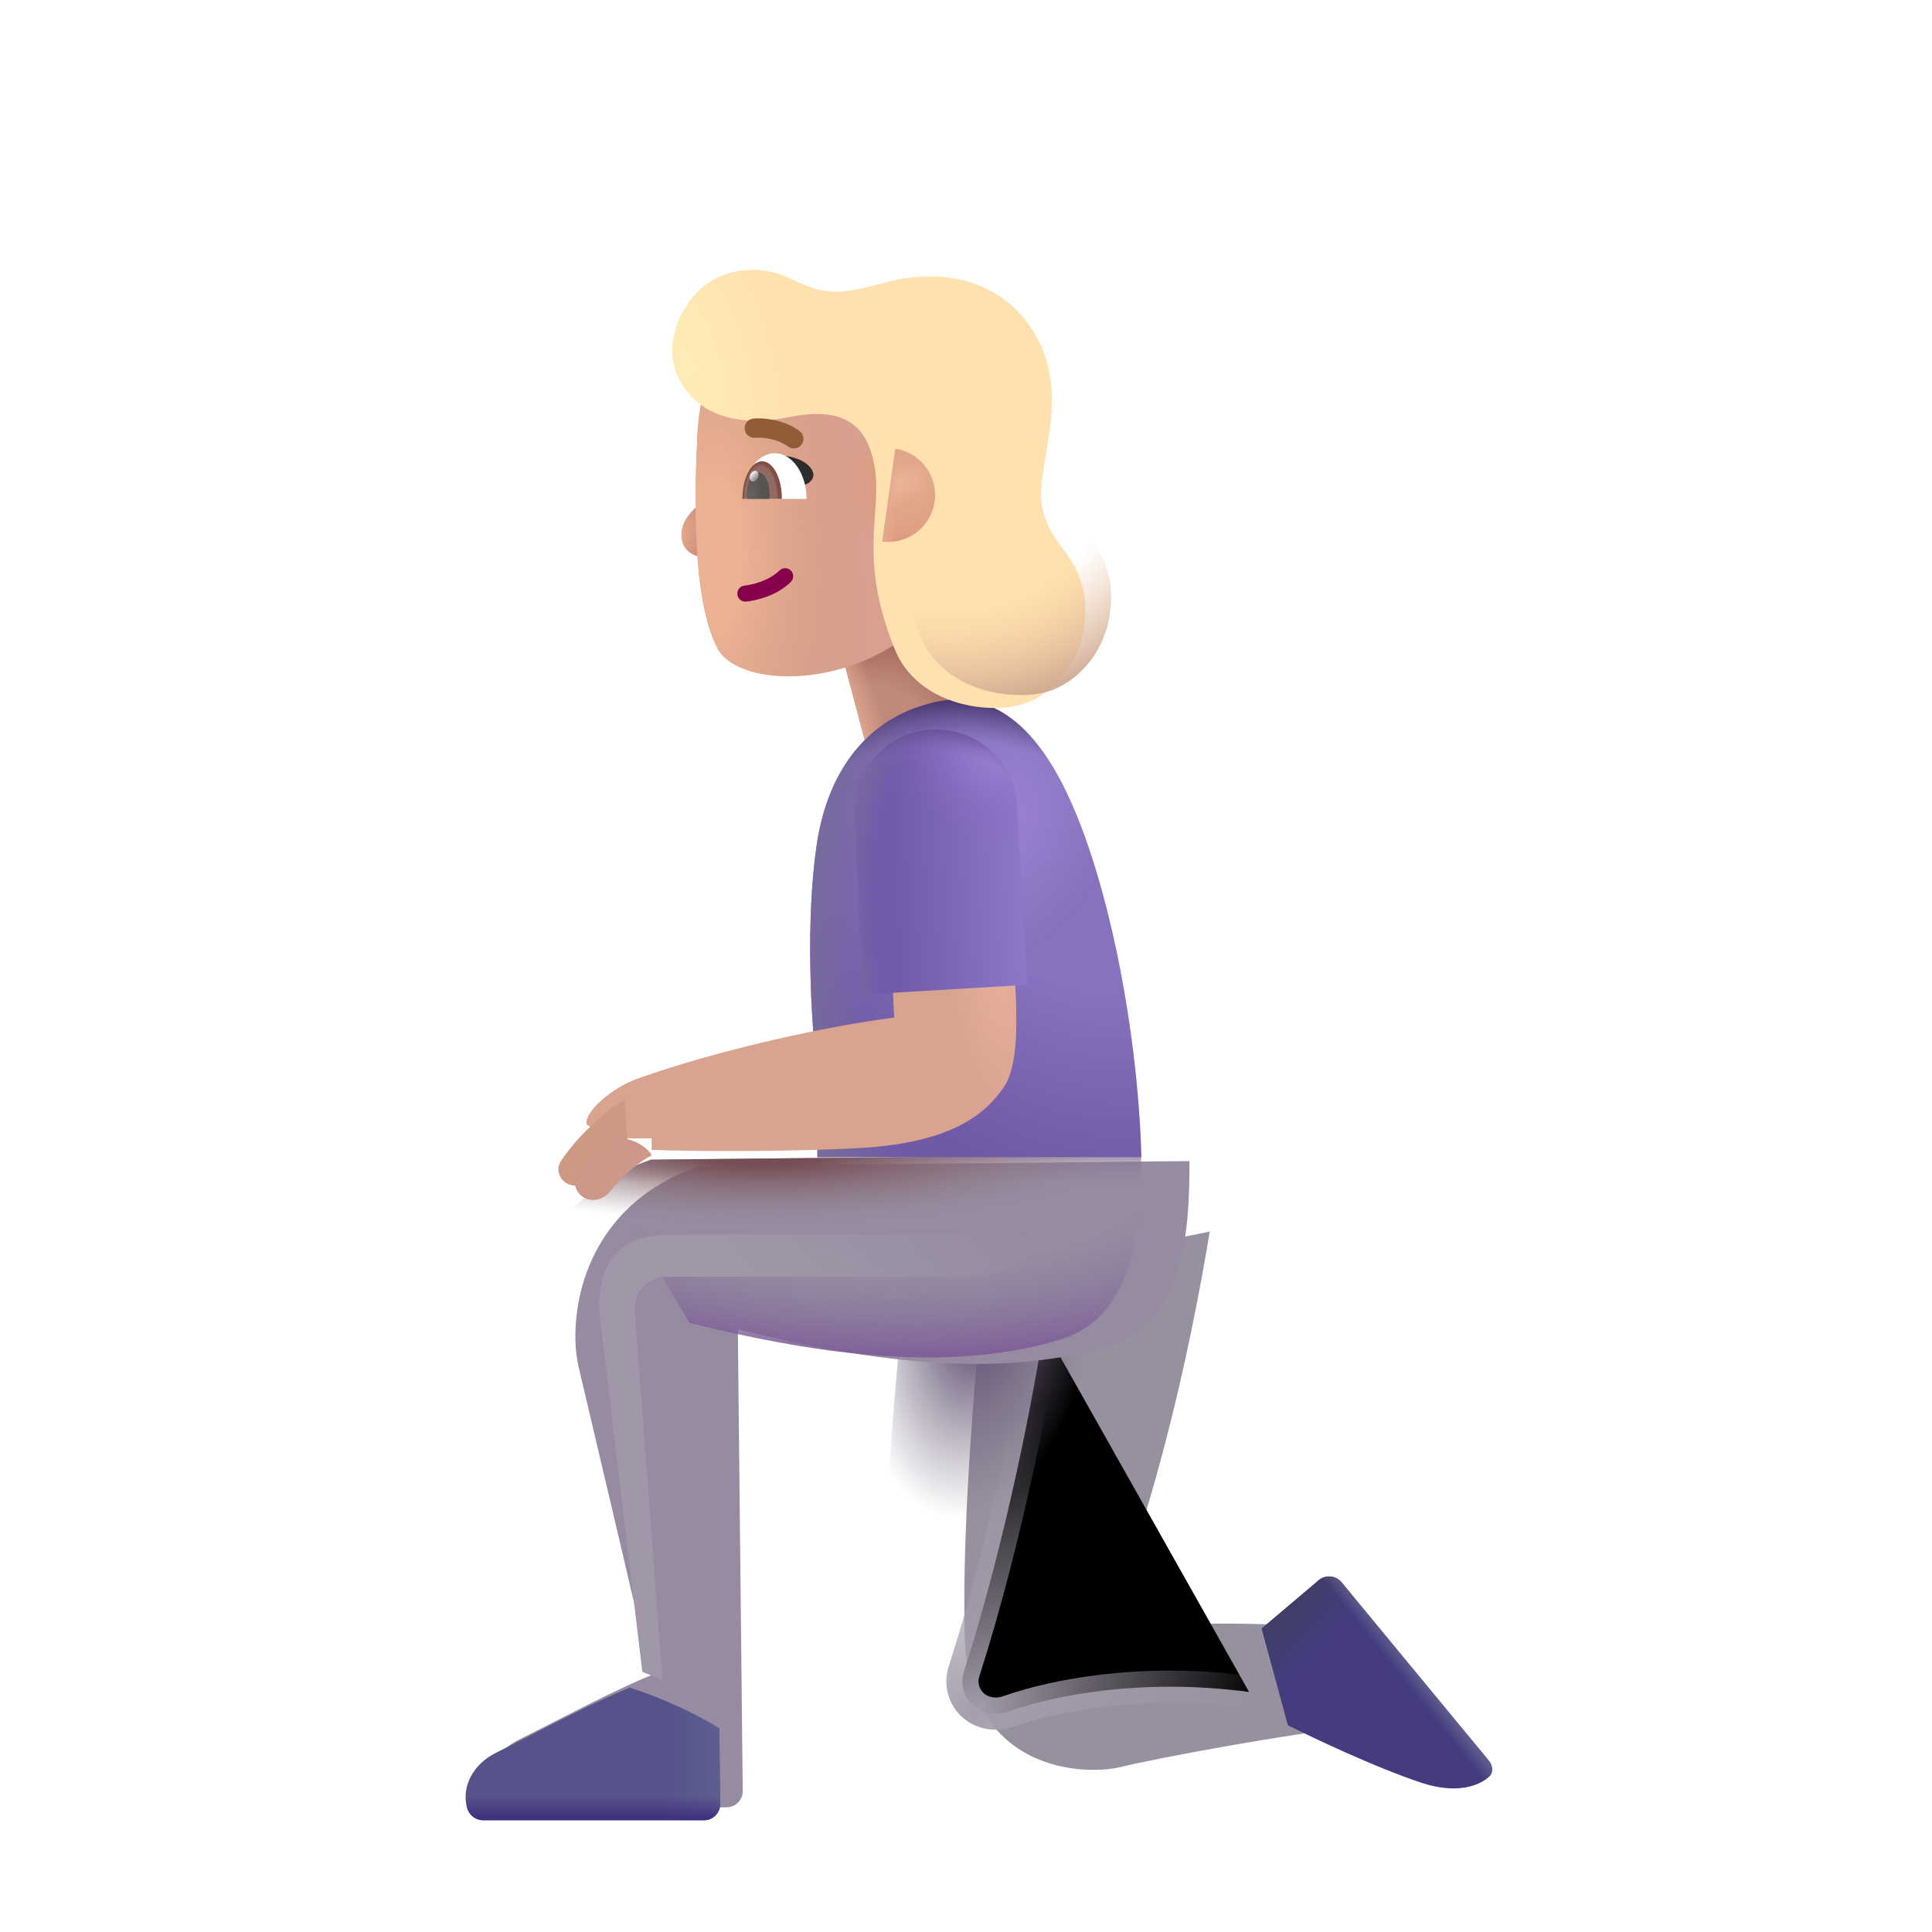 <svg viewBox="1 1 30 30" xmlns="http://www.w3.org/2000/svg">
<g filter="url(#filter0_ii_4002_253)">
<path d="M14.73 26.64C14.681 24.802 14.926 22.148 15.051 21.069L18.535 20.374C17.98 23.718 17.207 25.882 16.848 26.64C17.91 26.374 19.426 26.468 20.613 26.523L21.004 28.038C19.77 28.163 17.664 28.561 17.16 28.686C16.598 28.827 14.789 28.772 14.73 26.64Z" fill="#97919F"/>
</g>
<g filter="url(#filter1_f_4002_253)">
<path d="M17.208 21.616C17.07 22.557 16.635 24.88 15.969 26.954C15.907 27.147 15.966 27.358 16.121 27.489C16.269 27.614 16.476 27.639 16.659 27.575C17.348 27.331 18.712 27.049 20.396 27.273" stroke="url(#paint0_radial_4002_253)" stroke-width="0.5"/>
</g>
<path d="M14.73 26.64C14.681 24.802 14.926 22.148 15.051 21.069L18.535 20.374C17.98 23.718 17.207 25.882 16.848 26.64C17.91 26.374 19.426 26.468 20.613 26.523L21.004 28.038C19.77 28.163 17.664 28.561 17.16 28.686C16.598 28.827 14.789 28.772 14.73 26.64Z" fill="url(#paint1_radial_4002_253)"/>
<g filter="url(#filter2_i_4002_253)">
<path d="M9.236 22.132C9.373 22.707 10.043 25.559 10.361 26.913C9.788 27.145 8.972 27.581 8.294 27.921C7.97 28.084 7.761 28.416 7.851 28.768C7.88 28.883 7.984 28.964 8.103 28.964H11.533C11.672 28.964 11.784 28.85 11.783 28.711L11.707 21.542C13.494 21.984 15.644 22.351 17.454 21.804C18.654 21.441 18.72 19.987 18.72 18.929L11.111 19.007C9.236 19.648 9.064 21.413 9.236 22.132Z" fill="#968BA1"/>
</g>
<path d="M9.236 22.132C9.373 22.707 10.043 25.559 10.361 26.913C9.788 27.145 8.972 27.581 8.294 27.921C7.97 28.084 7.761 28.416 7.851 28.768C7.88 28.883 7.984 28.964 8.103 28.964H11.533C11.672 28.964 11.784 28.85 11.783 28.711L11.707 21.542C13.494 21.984 15.644 22.351 17.454 21.804C18.654 21.441 18.72 19.987 18.72 18.929L11.111 19.007C9.236 19.648 9.064 21.413 9.236 22.132Z" fill="url(#paint2_linear_4002_253)"/>
<path d="M9.236 22.132C9.373 22.707 10.043 25.559 10.361 26.913C9.788 27.145 8.972 27.581 8.294 27.921C7.97 28.084 7.761 28.416 7.851 28.768C7.88 28.883 7.984 28.964 8.103 28.964H11.533C11.672 28.964 11.784 28.85 11.783 28.711L11.707 21.542C13.494 21.984 15.644 22.351 17.454 21.804C18.654 21.441 18.72 19.987 18.72 18.929L11.111 19.007C9.236 19.648 9.064 21.413 9.236 22.132Z" fill="url(#paint3_radial_4002_253)"/>
<path d="M11.707 21.545L11.707 21.542C13.494 21.984 15.644 22.351 17.454 21.804C18.654 21.441 18.72 19.987 18.72 18.929L11.111 19.007C10.843 19.098 10.611 19.212 10.408 19.343L11.707 21.545Z" fill="url(#paint4_radial_4002_253)"/>
<g filter="url(#filter3_i_4002_253)">
<path d="M11.77 27.542C11.267 27.223 10.698 27.006 10.357 26.899C10.358 26.904 10.36 26.909 10.361 26.913C9.928 27.088 9.356 27.38 8.811 27.659C8.634 27.749 8.46 27.838 8.294 27.921C7.97 28.084 7.761 28.416 7.851 28.768C7.88 28.883 7.984 28.964 8.103 28.964H11.533C11.672 28.964 11.784 28.85 11.783 28.711L11.77 27.542Z" fill="#55538A"/>
<path d="M11.77 27.542C11.267 27.223 10.698 27.006 10.357 26.899C10.358 26.904 10.36 26.909 10.361 26.913C9.928 27.088 9.356 27.38 8.811 27.659C8.634 27.749 8.46 27.838 8.294 27.921C7.97 28.084 7.761 28.416 7.851 28.768C7.88 28.883 7.984 28.964 8.103 28.964H11.533C11.672 28.964 11.784 28.85 11.783 28.711L11.77 27.542Z" fill="url(#paint5_linear_4002_253)"/>
<path d="M11.77 27.542C11.267 27.223 10.698 27.006 10.357 26.899C10.358 26.904 10.36 26.909 10.361 26.913C9.928 27.088 9.356 27.38 8.811 27.659C8.634 27.749 8.46 27.838 8.294 27.921C7.97 28.084 7.761 28.416 7.851 28.768C7.88 28.883 7.984 28.964 8.103 28.964H11.533C11.672 28.964 11.784 28.85 11.783 28.711L11.77 27.542Z" fill="url(#paint6_linear_4002_253)"/>
</g>
<g filter="url(#filter4_i_4002_253)">
<path d="M21.476 25.788L20.591 26.538L20.997 28.038C21.388 28.236 22.347 28.691 23.06 28.929C23.607 29.111 23.947 28.989 24.116 28.845C24.194 28.78 24.181 28.666 24.117 28.588L21.831 25.819C21.742 25.712 21.582 25.698 21.476 25.788Z" fill="#443C7F"/>
<path d="M21.476 25.788L20.591 26.538L20.997 28.038C21.388 28.236 22.347 28.691 23.06 28.929C23.607 29.111 23.947 28.989 24.116 28.845C24.194 28.78 24.181 28.666 24.117 28.588L21.831 25.819C21.742 25.712 21.582 25.698 21.476 25.788Z" fill="url(#paint7_linear_4002_253)"/>
<path d="M21.476 25.788L20.591 26.538L20.997 28.038C21.388 28.236 22.347 28.691 23.06 28.929C23.607 29.111 23.947 28.989 24.116 28.845C24.194 28.78 24.181 28.666 24.117 28.588L21.831 25.819C21.742 25.712 21.582 25.698 21.476 25.788Z" fill="url(#paint8_linear_4002_253)"/>
</g>
<rect x="13.886" y="10.454" width="1.976" height="2.198" transform="rotate(-14.867 13.886 10.454)" fill="url(#paint9_radial_4002_253)"/>
<rect x="13.886" y="10.454" width="1.976" height="2.198" transform="rotate(-14.867 13.886 10.454)" fill="url(#paint10_linear_4002_253)"/>
<path d="M13.677 14.151C13.514 15.301 13.583 16.788 13.693 17.679V18.968H18.724C18.669 16.905 18.146 14.239 17.357 12.921C16.692 11.812 15.935 11.745 15.302 11.964C14.696 12.147 13.88 12.714 13.677 14.151Z" fill="url(#paint11_radial_4002_253)"/>
<path d="M13.677 14.151C13.514 15.301 13.583 16.788 13.693 17.679V18.968H18.724C18.669 16.905 18.146 14.239 17.357 12.921C16.692 11.812 15.935 11.745 15.302 11.964C14.696 12.147 13.88 12.714 13.677 14.151Z" fill="url(#paint12_radial_4002_253)"/>
<path d="M13.677 14.151C13.514 15.301 13.583 16.788 13.693 17.679V18.968H18.724C18.669 16.905 18.146 14.239 17.357 12.921C16.692 11.812 15.935 11.745 15.302 11.964C14.696 12.147 13.88 12.714 13.677 14.151Z" fill="url(#paint13_radial_4002_253)"/>
<path d="M13.677 14.151C13.514 15.301 13.583 16.788 13.693 17.679V18.968H18.724C18.669 16.905 18.146 14.239 17.357 12.921C16.692 11.812 15.935 11.745 15.302 11.964C14.696 12.147 13.88 12.714 13.677 14.151Z" fill="url(#paint14_radial_4002_253)"/>
<g filter="url(#filter5_ii_4002_253)">
<path d="M14.685 17.101L14.646 16.319L16.536 16.194C16.583 16.858 16.654 17.788 16.388 18.179C16.122 18.569 15.623 19.037 14.189 19.124C13.158 19.186 11.57 19.181 10.919 19.155V18.976H10.247L9.908 18.761C9.868 18.569 10.297 18.193 10.697 18.05C11.95 17.601 13.658 17.23 14.685 17.101Z" fill="#D8A490"/>
<path d="M14.685 17.101L14.646 16.319L16.536 16.194C16.583 16.858 16.654 17.788 16.388 18.179C16.122 18.569 15.623 19.037 14.189 19.124C13.158 19.186 11.57 19.181 10.919 19.155V18.976H10.247L9.908 18.761C9.868 18.569 10.297 18.193 10.697 18.05C11.95 17.601 13.658 17.23 14.685 17.101Z" fill="url(#paint15_radial_4002_253)"/>
</g>
<g filter="url(#filter6_i_4002_253)">
<path d="M10.599 18.171L10.642 18.804C10.409 18.985 10.19 19.231 10.039 19.412C9.954 19.514 9.807 19.54 9.693 19.471C9.576 19.398 9.533 19.247 9.608 19.132C9.92 18.66 10.403 18.288 10.599 18.171Z" fill="#CE9982"/>
</g>
<g filter="url(#filter7_i_4002_253)">
<path d="M10.552 18.769C10.877 18.765 11.068 18.947 11.122 19.038C10.851 19.182 10.623 19.414 10.471 19.605C10.373 19.729 10.194 19.774 10.059 19.691C9.923 19.607 9.882 19.427 9.98 19.301C10.237 18.972 10.46 18.811 10.552 18.769Z" fill="#CD9789"/>
</g>
<path d="M14.276 13.636C14.249 12.951 14.775 12.37 15.46 12.329C16.157 12.287 16.756 12.82 16.795 13.517L16.95 16.292L14.384 16.444L14.276 13.636Z" fill="url(#paint16_linear_4002_253)"/>
<path d="M14.276 13.636C14.249 12.951 14.775 12.37 15.46 12.329C16.157 12.287 16.756 12.82 16.795 13.517L16.95 16.292L14.384 16.444L14.276 13.636Z" fill="url(#paint17_radial_4002_253)"/>
<path d="M14.276 13.636C14.249 12.951 14.775 12.37 15.46 12.329C16.157 12.287 16.756 12.82 16.795 13.517L16.95 16.292L14.384 16.444L14.276 13.636Z" fill="url(#paint18_radial_4002_253)"/>
<path d="M14.276 13.636C14.249 12.951 14.775 12.37 15.46 12.329C16.157 12.287 16.756 12.82 16.795 13.517L16.95 16.292L14.384 16.444L14.276 13.636Z" fill="url(#paint19_radial_4002_253)"/>
<g filter="url(#filter8_f_4002_253)">
<path d="M10.318 21.468L10.974 26.96L11.286 27.085L10.857 21.355C10.835 21.071 11.054 20.829 11.338 20.827C12.264 20.821 15.186 20.827 15.88 20.827C16.692 20.827 16.974 20.554 16.974 20.179C15.781 20.168 12.297 20.154 11.31 20.179C10.322 20.204 10.271 21.041 10.318 21.468Z" fill="url(#paint20_linear_4002_253)"/>
</g>
<path d="M11.792 8.89C11.948 8.743 12.021 8.485 12.042 8.394L12.243 8.459V9.584C12.028 9.721 11.704 9.665 11.612 9.46C11.534 9.284 11.597 9.073 11.792 8.89Z" fill="url(#paint21_radial_4002_253)"/>
<g filter="url(#filter9_i_4002_253)">
<path d="M12.029 7.953C12.068 7.151 12.327 6.765 12.45 6.652H16.182L16.244 9.816C15.378 11.938 12.733 12.029 12.338 11.261C11.943 10.494 11.985 8.88 12.029 7.953Z" fill="url(#paint22_linear_4002_253)"/>
<path d="M12.029 7.953C12.068 7.151 12.327 6.765 12.45 6.652H16.182L16.244 9.816C15.378 11.938 12.733 12.029 12.338 11.261C11.943 10.494 11.985 8.88 12.029 7.953Z" fill="url(#paint23_radial_4002_253)"/>
<path d="M12.029 7.953C12.068 7.151 12.327 6.765 12.45 6.652H16.182L16.244 9.816C15.378 11.938 12.733 12.029 12.338 11.261C11.943 10.494 11.985 8.88 12.029 7.953Z" fill="url(#paint24_radial_4002_253)"/>
<path d="M12.029 7.953C12.068 7.151 12.327 6.765 12.45 6.652H16.182L16.244 9.816C15.378 11.938 12.733 12.029 12.338 11.261C11.943 10.494 11.985 8.88 12.029 7.953Z" fill="url(#paint25_radial_4002_253)"/>
</g>
<g filter="url(#filter10_ii_4002_253)">
<path d="M11.91 6.606C11.738 6.196 11.926 5.762 12.023 5.614C12.39 4.942 13.151 4.898 13.589 5.09C14.105 5.317 14.259 5.437 15.093 5.2C15.93 4.961 16.961 5.071 17.5 6.039C18.039 7.008 17.453 8.098 17.586 8.692C17.718 9.286 18.098 9.344 18.238 10.032C18.355 10.985 17.765 11.606 17.242 11.746C16.718 11.887 15.64 11.746 15.289 10.871C14.713 9.44 15.105 8.762 14.98 8.043C14.855 7.325 14.425 7.122 13.644 7.278C12.724 7.462 12.138 7.152 11.91 6.606Z" fill="#FFE0AF"/>
<path d="M11.91 6.606C11.738 6.196 11.926 5.762 12.023 5.614C12.39 4.942 13.151 4.898 13.589 5.09C14.105 5.317 14.259 5.437 15.093 5.2C15.93 4.961 16.961 5.071 17.5 6.039C18.039 7.008 17.453 8.098 17.586 8.692C17.718 9.286 18.098 9.344 18.238 10.032C18.355 10.985 17.765 11.606 17.242 11.746C16.718 11.887 15.64 11.746 15.289 10.871C14.713 9.44 15.105 8.762 14.98 8.043C14.855 7.325 14.425 7.122 13.644 7.278C12.724 7.462 12.138 7.152 11.91 6.606Z" fill="url(#paint26_radial_4002_253)"/>
</g>
<path d="M11.91 6.606C11.738 6.196 11.926 5.762 12.023 5.614C12.39 4.942 13.151 4.898 13.589 5.09C14.105 5.317 14.259 5.437 15.093 5.2C15.93 4.961 16.961 5.071 17.5 6.039C18.039 7.008 17.453 8.098 17.586 8.692C17.718 9.286 18.098 9.344 18.238 10.032C18.355 10.985 17.765 11.606 17.242 11.746C16.718 11.887 15.64 11.746 15.289 10.871C14.713 9.44 15.105 8.762 14.98 8.043C14.855 7.325 14.425 7.122 13.644 7.278C12.724 7.462 12.138 7.152 11.91 6.606Z" fill="url(#paint27_radial_4002_253)"/>
<path d="M14.702 9.407L14.902 7.968C15.252 8.02 15.52 8.322 15.52 8.686C15.52 9.087 15.195 9.413 14.793 9.413C14.763 9.413 14.732 9.411 14.702 9.407Z" fill="url(#paint28_radial_4002_253)"/>
<path d="M14.702 9.407L14.902 7.968C15.252 8.02 15.52 8.322 15.52 8.686C15.52 9.087 15.195 9.413 14.793 9.413C14.763 9.413 14.732 9.411 14.702 9.407Z" fill="url(#paint29_radial_4002_253)"/>
<path d="M14.702 9.407L14.902 7.968C15.252 8.02 15.52 8.322 15.52 8.686C15.52 9.087 15.195 9.413 14.793 9.413C14.763 9.413 14.732 9.411 14.702 9.407Z" fill="url(#paint30_linear_4002_253)"/>
<path fill-rule="evenodd" clip-rule="evenodd" d="M13.281 9.86C13.329 9.909 13.329 9.989 13.279 10.037C13.041 10.271 12.697 10.33 12.588 10.342C12.519 10.349 12.457 10.299 12.45 10.23C12.443 10.161 12.493 10.1 12.562 10.093C12.656 10.083 12.928 10.031 13.104 9.859C13.154 9.81 13.233 9.811 13.281 9.86Z" fill="#86004C"/>
<g filter="url(#filter11_i_4002_253)">
<path fill-rule="evenodd" clip-rule="evenodd" d="M13.049 7.714C12.948 7.694 12.865 7.694 12.832 7.698C12.749 7.708 12.675 7.65 12.664 7.568C12.654 7.486 12.712 7.411 12.794 7.4C12.865 7.392 12.981 7.394 13.107 7.42C13.235 7.445 13.385 7.496 13.515 7.593C13.582 7.642 13.596 7.736 13.547 7.803C13.498 7.869 13.404 7.883 13.337 7.834C13.252 7.771 13.148 7.734 13.049 7.714Z" fill="#915D37"/>
</g>
<path d="M13.561 8.236C13.43 8.104 13.212 8.074 13.12 8.076L13.422 8.542C13.569 8.534 13.725 8.399 13.561 8.236Z" fill="#2F2C2D"/>
<path d="M12.536 8.747H13.524C13.524 8.355 13.303 8.038 13.03 8.038C12.757 8.038 12.536 8.355 12.536 8.747Z" fill="white"/>
<path d="M13.141 8.747L13.141 8.743C13.141 8.422 13.004 8.163 12.835 8.163C12.665 8.163 12.528 8.422 12.528 8.743L12.528 8.747H13.141Z" fill="url(#paint31_radial_4002_253)"/>
<path d="M12.946 8.747C12.948 8.723 12.95 8.699 12.95 8.674C12.95 8.489 12.871 8.338 12.774 8.338C12.677 8.338 12.598 8.489 12.598 8.674C12.598 8.699 12.6 8.723 12.602 8.747H12.946Z" fill="url(#paint32_radial_4002_253)"/>
<ellipse cx="12.71" cy="8.395" rx="0.064" ry="0.088" transform="rotate(24.61 12.71 8.395)" fill="url(#paint33_linear_4002_253)"/>
<defs>
<filter id="filter0_ii_4002_253" x="14.724" y="20.124" width="7.28" height="8.609" filterUnits="userSpaceOnUse" color-interpolation-filters="sRGB">
<feFlood flood-opacity="0" result="BackgroundImageFix"/>
<feBlend mode="normal" in="SourceGraphic" in2="BackgroundImageFix" result="shape"/>
<feColorMatrix in="SourceAlpha" type="matrix" values="0 0 0 0 0 0 0 0 0 0 0 0 0 0 0 0 0 0 127 0" result="hardAlpha"/>
<feOffset dx="0.25" dy="-0.25"/>
<feGaussianBlur stdDeviation="0.375"/>
<feComposite in2="hardAlpha" operator="arithmetic" k2="-1" k3="1"/>
<feColorMatrix type="matrix" values="0 0 0 0 0.518 0 0 0 0 0.384 0 0 0 0 0.635 0 0 0 1 0"/>
<feBlend mode="normal" in2="shape" result="effect1_innerShadow_4002_253"/>
<feColorMatrix in="SourceAlpha" type="matrix" values="0 0 0 0 0 0 0 0 0 0 0 0 0 0 0 0 0 0 127 0" result="hardAlpha"/>
<feOffset dx="1"/>
<feGaussianBlur stdDeviation="0.5"/>
<feComposite in2="hardAlpha" operator="arithmetic" k2="-1" k3="1"/>
<feColorMatrix type="matrix" values="0 0 0 0 0.494 0 0 0 0 0.467 0 0 0 0 0.522 0 0 0 1 0"/>
<feBlend mode="normal" in2="effect1_innerShadow_4002_253" result="effect2_innerShadow_4002_253"/>
</filter>
<filter id="filter1_f_4002_253" x="15.195" y="21.08" width="5.734" height="7.279" filterUnits="userSpaceOnUse" color-interpolation-filters="sRGB">
<feFlood flood-opacity="0" result="BackgroundImageFix"/>
<feBlend mode="normal" in="SourceGraphic" in2="BackgroundImageFix" result="shape"/>
<feGaussianBlur stdDeviation="0.25" result="effect1_foregroundBlur_4002_253"/>
</filter>
<filter id="filter2_i_4002_253" x="7.83" y="18.929" width="11.64" height="10.135" filterUnits="userSpaceOnUse" color-interpolation-filters="sRGB">
<feFlood flood-opacity="0" result="BackgroundImageFix"/>
<feBlend mode="normal" in="SourceGraphic" in2="BackgroundImageFix" result="shape"/>
<feColorMatrix in="SourceAlpha" type="matrix" values="0 0 0 0 0 0 0 0 0 0 0 0 0 0 0 0 0 0 127 0" result="hardAlpha"/>
<feOffset dx="0.75" dy="0.1"/>
<feGaussianBlur stdDeviation="0.375"/>
<feComposite in2="hardAlpha" operator="arithmetic" k2="-1" k3="1"/>
<feColorMatrix type="matrix" values="0 0 0 0 0.518 0 0 0 0 0.49 0 0 0 0 0.545 0 0 0 1 0"/>
<feBlend mode="normal" in2="shape" result="effect1_innerShadow_4002_253"/>
</filter>
<filter id="filter3_i_4002_253" x="7.83" y="26.899" width="4.352" height="2.364" filterUnits="userSpaceOnUse" color-interpolation-filters="sRGB">
<feFlood flood-opacity="0" result="BackgroundImageFix"/>
<feBlend mode="normal" in="SourceGraphic" in2="BackgroundImageFix" result="shape"/>
<feColorMatrix in="SourceAlpha" type="matrix" values="0 0 0 0 0 0 0 0 0 0 0 0 0 0 0 0 0 0 127 0" result="hardAlpha"/>
<feOffset dx="0.4" dy="0.3"/>
<feGaussianBlur stdDeviation="0.25"/>
<feComposite in2="hardAlpha" operator="arithmetic" k2="-1" k3="1"/>
<feColorMatrix type="matrix" values="0 0 0 0 0.255 0 0 0 0 0.255 0 0 0 0 0.443 0 0 0 1 0"/>
<feBlend mode="normal" in2="shape" result="effect1_innerShadow_4002_253"/>
</filter>
<filter id="filter4_i_4002_253" x="20.591" y="25.479" width="3.579" height="3.542" filterUnits="userSpaceOnUse" color-interpolation-filters="sRGB">
<feFlood flood-opacity="0" result="BackgroundImageFix"/>
<feBlend mode="normal" in="SourceGraphic" in2="BackgroundImageFix" result="shape"/>
<feColorMatrix in="SourceAlpha" type="matrix" values="0 0 0 0 0 0 0 0 0 0 0 0 0 0 0 0 0 0 127 0" result="hardAlpha"/>
<feOffset dy="-0.25"/>
<feGaussianBlur stdDeviation="0.25"/>
<feComposite in2="hardAlpha" operator="arithmetic" k2="-1" k3="1"/>
<feColorMatrix type="matrix" values="0 0 0 0 0.247 0 0 0 0 0.169 0 0 0 0 0.486 0 0 0 1 0"/>
<feBlend mode="normal" in2="shape" result="effect1_innerShadow_4002_253"/>
</filter>
<filter id="filter5_ii_4002_253" x="9.905" y="15.994" width="6.876" height="3.179" filterUnits="userSpaceOnUse" color-interpolation-filters="sRGB">
<feFlood flood-opacity="0" result="BackgroundImageFix"/>
<feBlend mode="normal" in="SourceGraphic" in2="BackgroundImageFix" result="shape"/>
<feColorMatrix in="SourceAlpha" type="matrix" values="0 0 0 0 0 0 0 0 0 0 0 0 0 0 0 0 0 0 127 0" result="hardAlpha"/>
<feOffset dx="0.2" dy="-0.2"/>
<feGaussianBlur stdDeviation="0.5"/>
<feComposite in2="hardAlpha" operator="arithmetic" k2="-1" k3="1"/>
<feColorMatrix type="matrix" values="0 0 0 0 0.8 0 0 0 0 0.608 0 0 0 0 0.486 0 0 0 1 0"/>
<feBlend mode="normal" in2="shape" result="effect1_innerShadow_4002_253"/>
<feColorMatrix in="SourceAlpha" type="matrix" values="0 0 0 0 0 0 0 0 0 0 0 0 0 0 0 0 0 0 127 0" result="hardAlpha"/>
<feOffset dy="-0.1"/>
<feGaussianBlur stdDeviation="0.25"/>
<feComposite in2="hardAlpha" operator="arithmetic" k2="-1" k3="1"/>
<feColorMatrix type="matrix" values="0 0 0 0 0.761 0 0 0 0 0.502 0 0 0 0 0.545 0 0 0 1 0"/>
<feBlend mode="normal" in2="effect1_innerShadow_4002_253" result="effect2_innerShadow_4002_253"/>
</filter>
<filter id="filter6_i_4002_253" x="9.571" y="18.071" width="1.171" height="1.439" filterUnits="userSpaceOnUse" color-interpolation-filters="sRGB">
<feFlood flood-opacity="0" result="BackgroundImageFix"/>
<feBlend mode="normal" in="SourceGraphic" in2="BackgroundImageFix" result="shape"/>
<feColorMatrix in="SourceAlpha" type="matrix" values="0 0 0 0 0 0 0 0 0 0 0 0 0 0 0 0 0 0 127 0" result="hardAlpha"/>
<feOffset dx="0.1" dy="-0.1"/>
<feGaussianBlur stdDeviation="0.125"/>
<feComposite in2="hardAlpha" operator="arithmetic" k2="-1" k3="1"/>
<feColorMatrix type="matrix" values="0 0 0 0 0.769 0 0 0 0 0.545 0 0 0 0 0.506 0 0 0 1 0"/>
<feBlend mode="normal" in2="shape" result="effect1_innerShadow_4002_253"/>
</filter>
<filter id="filter7_i_4002_253" x="9.926" y="18.669" width="1.196" height="1.065" filterUnits="userSpaceOnUse" color-interpolation-filters="sRGB">
<feFlood flood-opacity="0" result="BackgroundImageFix"/>
<feBlend mode="normal" in="SourceGraphic" in2="BackgroundImageFix" result="shape"/>
<feColorMatrix in="SourceAlpha" type="matrix" values="0 0 0 0 0 0 0 0 0 0 0 0 0 0 0 0 0 0 127 0" result="hardAlpha"/>
<feOffset dy="-0.1"/>
<feGaussianBlur stdDeviation="0.125"/>
<feComposite in2="hardAlpha" operator="arithmetic" k2="-1" k3="1"/>
<feColorMatrix type="matrix" values="0 0 0 0 0.773 0 0 0 0 0.549 0 0 0 0 0.522 0 0 0 1 0"/>
<feBlend mode="normal" in2="shape" result="effect1_innerShadow_4002_253"/>
</filter>
<filter id="filter8_f_4002_253" x="9.556" y="19.415" width="8.168" height="8.42" filterUnits="userSpaceOnUse" color-interpolation-filters="sRGB">
<feFlood flood-opacity="0" result="BackgroundImageFix"/>
<feBlend mode="normal" in="SourceGraphic" in2="BackgroundImageFix" result="shape"/>
<feGaussianBlur stdDeviation="0.375" result="effect1_foregroundBlur_4002_253"/>
</filter>
<filter id="filter9_i_4002_253" x="11.802" y="6.452" width="4.443" height="5.249" filterUnits="userSpaceOnUse" color-interpolation-filters="sRGB">
<feFlood flood-opacity="0" result="BackgroundImageFix"/>
<feBlend mode="normal" in="SourceGraphic" in2="BackgroundImageFix" result="shape"/>
<feColorMatrix in="SourceAlpha" type="matrix" values="0 0 0 0 0 0 0 0 0 0 0 0 0 0 0 0 0 0 127 0" result="hardAlpha"/>
<feOffset dx="-0.2" dy="-0.2"/>
<feGaussianBlur stdDeviation="0.5"/>
<feComposite in2="hardAlpha" operator="arithmetic" k2="-1" k3="1"/>
<feColorMatrix type="matrix" values="0 0 0 0 0.847 0 0 0 0 0.522 0 0 0 0 0.447 0 0 0 1 0"/>
<feBlend mode="normal" in2="shape" result="effect1_innerShadow_4002_253"/>
</filter>
<filter id="filter10_ii_4002_253" x="11.44" y="4.791" width="6.813" height="7.403" filterUnits="userSpaceOnUse" color-interpolation-filters="sRGB">
<feFlood flood-opacity="0" result="BackgroundImageFix"/>
<feBlend mode="normal" in="SourceGraphic" in2="BackgroundImageFix" result="shape"/>
<feColorMatrix in="SourceAlpha" type="matrix" values="0 0 0 0 0 0 0 0 0 0 0 0 0 0 0 0 0 0 127 0" result="hardAlpha"/>
<feOffset dx="-0.4" dy="0.4"/>
<feGaussianBlur stdDeviation="0.3"/>
<feComposite in2="hardAlpha" operator="arithmetic" k2="-1" k3="1"/>
<feColorMatrix type="matrix" values="0 0 0 0 1 0 0 0 0 0.973 0 0 0 0 0.737 0 0 0 1 0"/>
<feBlend mode="normal" in2="shape" result="effect1_innerShadow_4002_253"/>
<feColorMatrix in="SourceAlpha" type="matrix" values="0 0 0 0 0 0 0 0 0 0 0 0 0 0 0 0 0 0 127 0" result="hardAlpha"/>
<feOffset dy="-0.2"/>
<feGaussianBlur stdDeviation="0.25"/>
<feComposite in2="hardAlpha" operator="arithmetic" k2="-1" k3="1"/>
<feColorMatrix type="matrix" values="0 0 0 0 0.957 0 0 0 0 0.788 0 0 0 0 0.631 0 0 0 1 0"/>
<feBlend mode="normal" in2="effect1_innerShadow_4002_253" result="effect2_innerShadow_4002_253"/>
</filter>
<filter id="filter11_i_4002_253" x="12.563" y="7.396" width="1.013" height="0.568" filterUnits="userSpaceOnUse" color-interpolation-filters="sRGB">
<feFlood flood-opacity="0" result="BackgroundImageFix"/>
<feBlend mode="normal" in="SourceGraphic" in2="BackgroundImageFix" result="shape"/>
<feColorMatrix in="SourceAlpha" type="matrix" values="0 0 0 0 0 0 0 0 0 0 0 0 0 0 0 0 0 0 127 0" result="hardAlpha"/>
<feOffset dx="-0.1" dy="0.1"/>
<feGaussianBlur stdDeviation="0.1"/>
<feComposite in2="hardAlpha" operator="arithmetic" k2="-1" k3="1"/>
<feColorMatrix type="matrix" values="0 0 0 0 0.471 0 0 0 0 0.271 0 0 0 0 0.165 0 0 0 1 0"/>
<feBlend mode="normal" in2="shape" result="effect1_innerShadow_4002_253"/>
</filter>
<radialGradient id="paint0_radial_4002_253" cx="0" cy="0" r="1" gradientUnits="userSpaceOnUse" gradientTransform="translate(16.13 27.609) rotate(-49.33) scale(5.347 3.971)">
<stop stop-color="#A49DAC"/>
<stop offset="1" stop-color="#A49DAC" stop-opacity="0"/>
</radialGradient>
<radialGradient id="paint1_radial_4002_253" cx="0" cy="0" r="1" gradientUnits="userSpaceOnUse" gradientTransform="translate(16.224 21.257) rotate(99.155) scale(3.339 1.804)">
<stop offset="0.189" stop-color="#6A5A7A"/>
<stop offset="1" stop-color="#766B81" stop-opacity="0"/>
</radialGradient>
<linearGradient id="paint2_linear_4002_253" x1="16.786" y1="18.835" x2="16.786" y2="19.366" gradientUnits="userSpaceOnUse">
<stop stop-color="#897694"/>
<stop offset="1" stop-color="#897694" stop-opacity="0"/>
</linearGradient>
<radialGradient id="paint3_radial_4002_253" cx="0" cy="0" r="1" gradientUnits="userSpaceOnUse" gradientTransform="translate(12.849 18.929) rotate(90) scale(1.031 5.38)">
<stop offset="0.167" stop-color="#774E55"/>
<stop offset="1" stop-color="#8F7C7F" stop-opacity="0"/>
</radialGradient>
<radialGradient id="paint4_radial_4002_253" cx="0" cy="0" r="1" gradientUnits="userSpaceOnUse" gradientTransform="translate(14.443 19.038) rotate(91.995) scale(3.143 8.293)">
<stop offset="0.558" stop-color="#857297" stop-opacity="0"/>
<stop offset="0.971" stop-color="#7E5E9A"/>
</radialGradient>
<linearGradient id="paint5_linear_4002_253" x1="11.911" y1="28.101" x2="10.927" y2="28.101" gradientUnits="userSpaceOnUse">
<stop stop-color="#605F91"/>
<stop offset="1" stop-color="#605F91" stop-opacity="0"/>
</linearGradient>
<linearGradient id="paint6_linear_4002_253" x1="10.474" y1="28.964" x2="10.474" y2="28.593" gradientUnits="userSpaceOnUse">
<stop stop-color="#3F2D7E"/>
<stop offset="1" stop-color="#3F2D7E" stop-opacity="0"/>
</linearGradient>
<linearGradient id="paint7_linear_4002_253" x1="20.936" y1="26.054" x2="21.622" y2="26.718" gradientUnits="userSpaceOnUse">
<stop stop-color="#3F3E62"/>
<stop offset="1" stop-color="#3F3E62" stop-opacity="0"/>
</linearGradient>
<linearGradient id="paint8_linear_4002_253" x1="23.083" y1="27.257" x2="22.868" y2="27.429" gradientUnits="userSpaceOnUse">
<stop offset="0.098" stop-color="#60608E"/>
<stop offset="1" stop-color="#60608E" stop-opacity="0"/>
</linearGradient>
<radialGradient id="paint9_radial_4002_253" cx="0" cy="0" r="1" gradientUnits="userSpaceOnUse" gradientTransform="translate(13.847 12.729) rotate(-28.776) scale(2.03 1.855)">
<stop offset="0.535" stop-color="#BF8A7B"/>
<stop offset="1" stop-color="#9E6051"/>
</radialGradient>
<linearGradient id="paint10_linear_4002_253" x1="13.874" y1="12.262" x2="14.253" y2="12.233" gradientUnits="userSpaceOnUse">
<stop stop-color="#DCA48D"/>
<stop offset="1" stop-color="#DCA48D" stop-opacity="0"/>
</linearGradient>
<radialGradient id="paint11_radial_4002_253" cx="0" cy="0" r="1" gradientUnits="userSpaceOnUse" gradientTransform="translate(17.677 14.554) rotate(130.803) scale(5.284 6.599)">
<stop offset="0.317" stop-color="#8672BE"/>
<stop offset="0.849" stop-color="#7059A7"/>
</radialGradient>
<radialGradient id="paint12_radial_4002_253" cx="0" cy="0" r="1" gradientUnits="userSpaceOnUse" gradientTransform="translate(16.445 13.76) rotate(120.981) scale(2.402 1.792)">
<stop stop-color="#9C83D3"/>
<stop offset="1" stop-color="#9C83D3" stop-opacity="0"/>
</radialGradient>
<radialGradient id="paint13_radial_4002_253" cx="0" cy="0" r="1" gradientUnits="userSpaceOnUse" gradientTransform="translate(17.161 16.304) rotate(176.409) scale(3.742 6.803)">
<stop offset="0.723" stop-color="#786C9A" stop-opacity="0"/>
<stop offset="1" stop-color="#786C9A"/>
</radialGradient>
<radialGradient id="paint14_radial_4002_253" cx="0" cy="0" r="1" gradientUnits="userSpaceOnUse" gradientTransform="translate(16.152 18.463) rotate(-98.247) scale(6.99 5.262)">
<stop offset="0.86" stop-color="#56427B" stop-opacity="0"/>
<stop offset="0.968" stop-color="#342452"/>
</radialGradient>
<radialGradient id="paint15_radial_4002_253" cx="0" cy="0" r="1" gradientUnits="userSpaceOnUse" gradientTransform="translate(16.349 16.298) rotate(86.947) scale(2.347 0.806)">
<stop offset="0.238" stop-color="#E4AD98"/>
<stop offset="1" stop-color="#E4AD98" stop-opacity="0"/>
</radialGradient>
<linearGradient id="paint16_linear_4002_253" x1="16.95" y1="15.132" x2="14.885" y2="15.226" gradientUnits="userSpaceOnUse">
<stop stop-color="#8F77C9"/>
<stop offset="1" stop-color="#725AAA"/>
</linearGradient>
<radialGradient id="paint17_radial_4002_253" cx="0" cy="0" r="1" gradientUnits="userSpaceOnUse" gradientTransform="translate(16.448 12.663) rotate(128.159) scale(1.351 1.545)">
<stop stop-color="#9D84D5"/>
<stop offset="1" stop-color="#8366C0" stop-opacity="0"/>
</radialGradient>
<radialGradient id="paint18_radial_4002_253" cx="0" cy="0" r="1" gradientUnits="userSpaceOnUse" gradientTransform="translate(16.744 15.898) rotate(168.627) scale(2.773 5.187)">
<stop offset="0.756" stop-color="#79699E" stop-opacity="0"/>
<stop offset="0.909" stop-color="#79699E"/>
</radialGradient>
<radialGradient id="paint19_radial_4002_253" cx="0" cy="0" r="1" gradientUnits="userSpaceOnUse" gradientTransform="translate(15.613 15.611) rotate(-93.228) scale(3.349 2.704)">
<stop offset="0.868" stop-color="#7A61B3" stop-opacity="0"/>
<stop offset="1" stop-color="#624A8D"/>
</radialGradient>
<linearGradient id="paint20_linear_4002_253" x1="10.306" y1="25.851" x2="16.786" y2="19.913" gradientUnits="userSpaceOnUse">
<stop offset="0.552" stop-color="#A098A8"/>
<stop offset="1" stop-color="#A098A8" stop-opacity="0"/>
</linearGradient>
<radialGradient id="paint21_radial_4002_253" cx="0" cy="0" r="1" gradientUnits="userSpaceOnUse" gradientTransform="translate(11.496 9.328) rotate(28.86) scale(0.558 0.796)">
<stop offset="0.101" stop-color="#E3AA8C"/>
<stop offset="0.684" stop-color="#D3917D"/>
</radialGradient>
<linearGradient id="paint22_linear_4002_253" x1="14.864" y1="9.393" x2="12.002" y2="9.565" gradientUnits="userSpaceOnUse">
<stop stop-color="#D9A08F"/>
<stop offset="1" stop-color="#D39C87"/>
</linearGradient>
<radialGradient id="paint23_radial_4002_253" cx="0" cy="0" r="1" gradientUnits="userSpaceOnUse" gradientTransform="translate(15.176 8.651) rotate(-176.82) scale(0.845 1.03)">
<stop offset="0.156" stop-color="#DD9C79"/>
<stop offset="1" stop-color="#DD9C79" stop-opacity="0"/>
</radialGradient>
<radialGradient id="paint24_radial_4002_253" cx="0" cy="0" r="1" gradientUnits="userSpaceOnUse" gradientTransform="translate(12.28 9.838) rotate(-90) scale(5.188 2.016)">
<stop offset="0.219" stop-color="#ECB294"/>
<stop offset="1" stop-color="#DBA486" stop-opacity="0"/>
</radialGradient>
<radialGradient id="paint25_radial_4002_253" cx="0" cy="0" r="1" gradientUnits="userSpaceOnUse" gradientTransform="translate(13.108 8.698) rotate(90) scale(0.391 0.609)">
<stop offset="0.155" stop-color="#E6AA86"/>
<stop offset="1" stop-color="#E6AA86" stop-opacity="0"/>
</radialGradient>
<radialGradient id="paint26_radial_4002_253" cx="0" cy="0" r="1" gradientUnits="userSpaceOnUse" gradientTransform="translate(12.053 6.416) rotate(-15.709) scale(1.594 3.417)">
<stop stop-color="#FFECB8"/>
<stop offset="1" stop-color="#FFECB8" stop-opacity="0"/>
</radialGradient>
<radialGradient id="paint27_radial_4002_253" cx="0" cy="0" r="1" gradientUnits="userSpaceOnUse" gradientTransform="translate(15.046 5.78) rotate(69.974) scale(6.692 5.22)">
<stop offset="0.715" stop-color="#F0C9A1" stop-opacity="0"/>
<stop offset="0.967" stop-color="#C9A28C"/>
</radialGradient>
<radialGradient id="paint28_radial_4002_253" cx="0" cy="0" r="1" gradientUnits="userSpaceOnUse" gradientTransform="translate(14.854 8.534) rotate(-16.189) scale(0.757 0.369)">
<stop offset="0.17" stop-color="#EBB497"/>
<stop offset="1" stop-color="#E1A587"/>
</radialGradient>
<radialGradient id="paint29_radial_4002_253" cx="0" cy="0" r="1" gradientUnits="userSpaceOnUse" gradientTransform="translate(14.885 8.233) rotate(79.157) scale(1.201 1.252)">
<stop offset="0.556" stop-color="#E1A38B" stop-opacity="0"/>
<stop offset="1" stop-color="#DD9A7E"/>
</radialGradient>
<linearGradient id="paint30_linear_4002_253" x1="14.799" y1="8.602" x2="14.948" y2="8.614" gradientUnits="userSpaceOnUse">
<stop stop-color="#E5A88D"/>
<stop offset="1" stop-color="#E4A88B" stop-opacity="0"/>
</linearGradient>
<radialGradient id="paint31_radial_4002_253" cx="0" cy="0" r="1" gradientUnits="userSpaceOnUse" gradientTransform="translate(12.813 8.725) scale(0.273 0.531)">
<stop offset="0.895" stop-color="#916A62"/>
<stop offset="1" stop-color="#824D44"/>
</radialGradient>
<radialGradient id="paint32_radial_4002_253" cx="0" cy="0" r="1" gradientUnits="userSpaceOnUse" gradientTransform="translate(12.645 8.747) scale(0.25 0.541)">
<stop stop-color="#666361"/>
<stop offset="0.812" stop-color="#565352"/>
</radialGradient>
<linearGradient id="paint33_linear_4002_253" x1="12.638" y1="8.357" x2="12.825" y2="8.418" gradientUnits="userSpaceOnUse">
<stop stop-color="white"/>
<stop offset="1" stop-color="white" stop-opacity="0"/>
</linearGradient>
</defs>
</svg>
